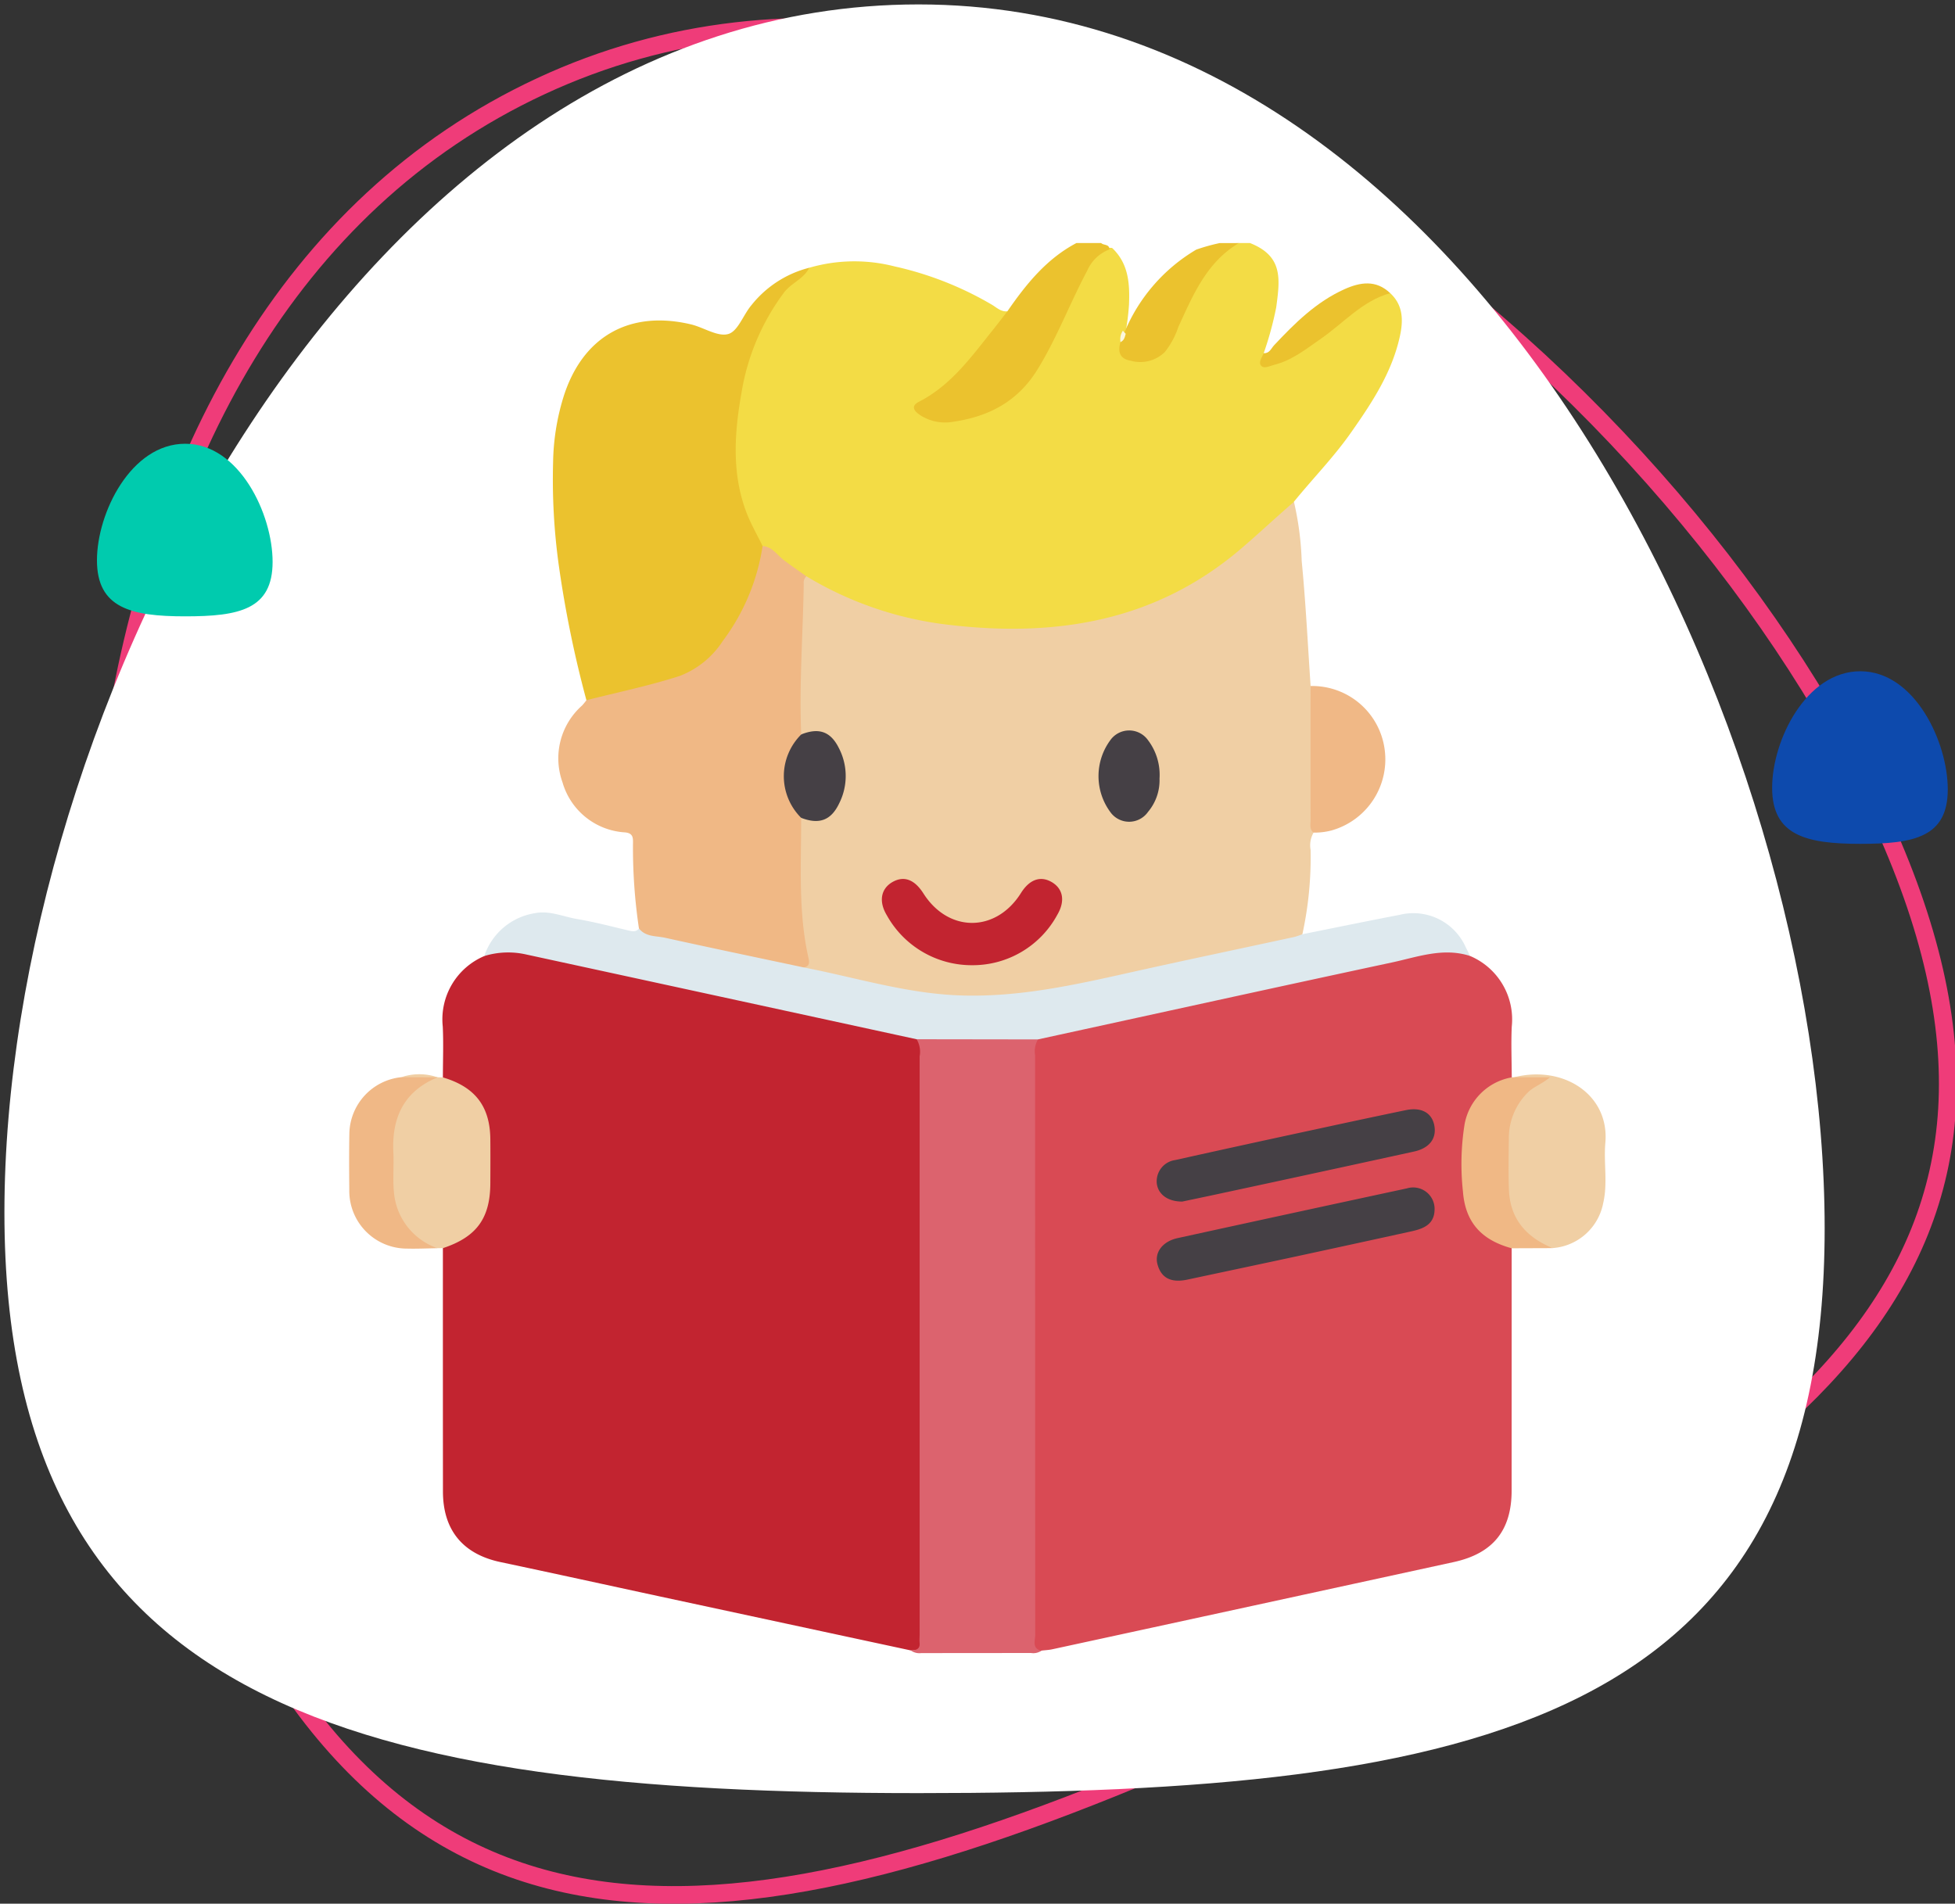 <svg xmlns="http://www.w3.org/2000/svg" width="221.184" height="215.398" viewBox="0 0 221.184 215.398">
  <rect x="0" y="0" width="221.184" height="215.398" fill="#333333" stroke="none"/>
  <g id="Grupo_140183" data-name="Grupo 140183" transform="translate(-284.5 -7488.5)">
    <g id="Grupo_137466" data-name="Grupo 137466" transform="translate(285 7489)">
      <g id="Grupo_78503" data-name="Grupo 78503" transform="translate(0 0)">
        <path id="Trazado_114225" data-name="Trazado 114225" d="M1473.422,532.139c23.574,50.672,63.908,42.715,121.47,15.936s89.572-50.522,66-101.194-93.805-109.085-151.366-82.306S1449.849,481.467,1473.422,532.139Z" transform="translate(-1448.837 -355.32)" fill="none" stroke="#ef3c79" stroke-miterlimit="10" stroke-width="2"/>
        <path id="Trazado_114226" data-name="Trazado 114226" d="M1475,491.7c0,55.887,39.926,65.687,103.412,65.687s102.525-8.024,102.525-63.911S1641.9,355,1578.412,355,1475,435.812,1475,491.7Z" transform="translate(-1475 -355)" fill="#fff" stroke="rgba(0,0,0,0)" stroke-width="1"/>
        <path id="Trazado_114227" data-name="Trazado 114227" d="M1672.817,424.191c0,5.393,3.852,6.338,9.978,6.338s9.893-.774,9.893-6.166S1688.921,411,1682.8,411,1672.817,418.8,1672.817,424.191Z" transform="translate(-1662.347 -361.291)" fill="#00cbae" stroke="rgba(0,0,0,0)" stroke-width="1"/>
        <path id="Trazado_114228" data-name="Trazado 114228" d="M1459.307,453.19c0,5.393,3.853,6.338,9.978,6.338s9.893-.774,9.893-6.167S1475.411,440,1469.285,440,1459.307,447.8,1459.307,453.19Z" transform="translate(-1259.312 -364.549)" fill="#0d4aad" stroke="rgba(0,0,0,0)" stroke-width="1"/>
      </g>
    </g>
    <g id="E1hMpL" transform="translate(-1986.883 5248.615)">
      <g id="Grupo_138048" data-name="Grupo 138048" transform="translate(2310.883 2267.385)">
        <path id="Trazado_152070" data-name="Trazado 152070" d="M2367.894,2270.182a18.3,18.3,0,0,1,9.647-.156,37.916,37.916,0,0,1,10.957,4.3c.57.321,1.063.86,1.813.781.2.346-.028.594-.209.831-2.677,3.492-5.185,7.146-9.08,9.471-.866.517-.591.959.116,1.333a3.433,3.433,0,0,0,1.788.47c3.563-.22,6.844-1.06,9.206-4.066a37.507,37.507,0,0,0,4.668-8.224c.754-1.71,1.562-3.392,2.476-5.017.613-1.091,1.377-2.111,2.884-1.965,1.885,1.773,2.01,4.093,1.911,6.437a26.13,26.13,0,0,1-.328,2.764,5.155,5.155,0,0,0-.235,1.4c-.29,1.209.282,1.708,1.43,1.825,1.814.187,3.087-.6,3.926-2.591a37.979,37.979,0,0,1,3.768-7.281,6.759,6.759,0,0,1,3.875-3.112h1.247c3.777,1.487,3.4,4.077,2.975,7.278a37.806,37.806,0,0,1-1.415,5.184.953.953,0,0,1-.357,1.278c3.709-.515,6.327-3.1,9.19-5.236,1.032-.771,2.027-1.592,3.133-2.262a3.3,3.3,0,0,1,2.341-.572c1.49,1.37,1.486,3.113,1.1,4.873-.9,4.133-3.195,7.578-5.579,10.971-1.937,2.755-4.3,5.158-6.411,7.762a2.646,2.646,0,0,1-.725,1.177c-5.192,5-10.7,9.551-17.782,11.6a47.666,47.666,0,0,1-33.677-2.264,16.1,16.1,0,0,1-2.959-1.7c-1.881-1.087-3.458-2.587-5.217-3.845-2.718-3.882-3.417-8.2-3.073-12.86a31.209,31.209,0,0,1,3.742-13.517A12.046,12.046,0,0,1,2367.894,2270.182Z" transform="translate(-2315.84 -2267.385)" fill="#f3dc45"/>
        <path id="Trazado_152071" data-name="Trazado 152071" d="M2404.2,2268.108a4.468,4.468,0,0,0-2.5,2.386c-1.98,3.7-3.434,7.645-5.661,11.236-2.252,3.629-5.523,5.295-9.536,5.88a5.164,5.164,0,0,1-3.728-.764c-.57-.387-1.167-.968-.11-1.51,3.632-1.864,5.927-5.091,8.381-8.157.547-.682,1.074-1.38,1.611-2.07,2.119-3.066,4.426-5.94,7.812-7.725h2.8C2403.544,2267.672,2404.2,2267.472,2404.2,2268.108Z" transform="translate(-2318.185 -2267.385)" fill="#ebc22e"/>
        <path id="Trazado_152072" data-name="Trazado 152072" d="M2421.507,2267.385c-3.656,2.173-5.189,5.878-6.85,9.49a9.274,9.274,0,0,1-1.52,2.827,3.96,3.96,0,0,1-3.857,1c-1.238-.2-1.511-1-1.167-2.11.254-.354.22-.826.479-1.179a19.551,19.551,0,0,1,8.089-9.284,21.705,21.705,0,0,1,2.646-.74Z" transform="translate(-2320.84 -2267.385)" fill="#ebc22e"/>
        <path id="Trazado_152073" data-name="Trazado 152073" d="M2322.7,2370.913c0-1.914.076-3.831-.014-5.741a7.773,7.773,0,0,1,4.705-7.99c1.7-1.235,3.6-.84,5.385-.473,5.173,1.059,10.331,2.2,15.491,3.323,8.448,1.842,16.9,3.645,25.35,5.5a5.9,5.9,0,0,1,3.024,1.1,3.518,3.518,0,0,1,.478,2.241q.016,32.361,0,64.722c0,1.956-.169,2.152-1.466,2.158q-14.19-3.052-28.38-6.105c-6.019-1.3-12.034-2.618-18.058-3.894-4.254-.9-6.506-3.619-6.509-7.985q-.011-13.766-.006-27.532c.333-.586.97-.744,1.492-1.063,2.18-1.332,3.52-3.128,3.414-5.828-.073-1.86-.057-3.727,0-5.589a6.214,6.214,0,0,0-3.78-6.065C2323.409,2371.485,2322.941,2371.362,2322.7,2370.913Z" transform="translate(-2312.092 -2276.508)" fill="#c22430"/>
        <path id="Trazado_152074" data-name="Trazado 152074" d="M2451.22,2390.246q0,13.7-.005,27.4c0,4.525-2.107,7.138-6.56,8.108q-22.7,4.945-45.407,9.866c-.4.088-.821.1-1.233.154-.705.266-.94-.194-1.09-.732a6.378,6.378,0,0,1-.129-1.7q-.005-32.136,0-64.273a3.957,3.957,0,0,1,.452-2.4,3.3,3.3,0,0,1,1.952-.854q21.026-4.64,42.085-9.125c1.741-.374,3.591-.706,5.238.488a7.793,7.793,0,0,1,4.707,7.992c-.087,1.909-.006,3.825,0,5.738a2.51,2.51,0,0,1-1.158.736,6.549,6.549,0,0,0-3.915,5.38,28.743,28.743,0,0,0-.013,6.947,6.376,6.376,0,0,0,4.1,5.563A1.667,1.667,0,0,1,2451.22,2390.246Z" transform="translate(-2319.693 -2276.508)" fill="#d94a54"/>
        <path id="Trazado_152075" data-name="Trazado 152075" d="M2368.4,2308.437a39.943,39.943,0,0,0,16.192,5.5c12.048,1.406,23.317-.393,32.925-8.58,2.049-1.745,4-3.591,6.039-5.345a34.325,34.325,0,0,1,.877,6.7c.46,4.7.687,9.43,1.01,14.147a2.242,2.242,0,0,1,.47,1.442c.04,4.8.023,9.592.01,14.388a3.751,3.751,0,0,1-.152.757,2.883,2.883,0,0,0-.33,1.951,40.857,40.857,0,0,1-.933,9.551c-.327.733-1.043.8-1.686.943-9.422,2.035-18.8,4.289-28.281,6.032a41.54,41.54,0,0,1-13.777-.012c-3.834-.59-7.614-1.555-11.406-2.41-.533-.12-1.177-.1-1.367-.815.2-1.989-.414-3.906-.522-5.868a67.494,67.494,0,0,1,.052-10.7c.306-.6.86-.477,1.364-.429a2.629,2.629,0,0,0,2.747-1.629,6.388,6.388,0,0,0,.109-5.843,2.717,2.717,0,0,0-2.934-1.83c-.516.057-1.061.118-1.32-.521a67.205,67.205,0,0,1-.062-10.835c.1-1.652.117-3.3.207-4.953C2367.665,2309.455,2367.465,2308.658,2368.4,2308.437Z" transform="translate(-2316.662 -2270.73)" fill="#f0cfa4"/>
        <path id="Trazado_152076" data-name="Trazado 152076" d="M2396.078,2367.725a2.707,2.707,0,0,0-.324,1.8q0,32.789.015,65.58c0,.641-.4,1.534.7,1.784a1.616,1.616,0,0,1-1.179.26q-6.207.008-12.413.011a1.654,1.654,0,0,1-1.172-.292c.543-.044,1.055-.111.984-.868-.03-.309,0-.622,0-.933q0-32.707,0-65.414a2.768,2.768,0,0,0-.337-1.946,2.226,2.226,0,0,1,1.86-.534q5.012-.038,10.024,0A2.137,2.137,0,0,1,2396.078,2367.725Z" transform="translate(-2318.146 -2277.616)" fill="#dc636e"/>
        <path id="Trazado_152077" data-name="Trazado 152077" d="M2365.573,2270.5c-.611,1.264-2.009,1.7-2.844,2.793a25.891,25.891,0,0,0-4.831,11.42c-.794,4.486-1.1,9,.537,13.386.5,1.341,1.235,2.595,1.862,3.888a1.233,1.233,0,0,1,.242,1.17c-1.335,5.1-3.311,9.815-7.843,13a10.169,10.169,0,0,1-4.265,1.779,33.339,33.339,0,0,0-6.312,1.575c-.573.212-1.194.431-1.756-.079a126.133,126.133,0,0,1-3.132-15.313,70.63,70.63,0,0,1-.637-11.615,26.4,26.4,0,0,1,1.156-7.325c2.133-6.866,7.456-9.923,14.432-8.274,1.448.342,3.034,1.441,4.237,1.091,1.1-.32,1.694-2.187,2.625-3.274A12.168,12.168,0,0,1,2365.573,2270.5Z" transform="translate(-2313.518 -2267.705)" fill="#ebc22e"/>
        <path id="Trazado_152078" data-name="Trazado 152078" d="M2340.433,2323.03c3.528-.9,7.107-1.631,10.562-2.748a10.132,10.132,0,0,0,4.87-3.959,23.854,23.854,0,0,0,4.5-10.735c1.089.066,1.612.985,2.366,1.56.845.644,1.725,1.243,2.59,1.862a.975.975,0,0,0-.3.842c-.084,5.683-.528,11.361-.284,17.049a1.128,1.128,0,0,1-.219.729,6.609,6.609,0,0,0,.026,7.979.958.958,0,0,1,.181.732c.022,5.311-.354,10.644.842,15.892.116.508.094.944-.562,1.033-.493.465-1.065.3-1.614.179-5.148-1.157-10.317-2.214-15.462-3.381-.694-.157-1.49-.218-1.551-1.205a61.612,61.612,0,0,1-.674-9.753c.012-.648-.1-1.04-.9-1.121a7.843,7.843,0,0,1-7.077-5.67,7.983,7.983,0,0,1,2.212-8.681A6.869,6.869,0,0,0,2340.433,2323.03Z" transform="translate(-2313.588 -2271.302)" fill="#f0b885"/>
        <path id="Trazado_152079" data-name="Trazado 152079" d="M2345.427,2353.595c.756.975,1.937.826,2.947,1.05,5.219,1.154,10.452,2.244,15.679,3.356,5.957,1.15,11.75,3,17.927,3.175,6.417.185,12.528-1.149,18.685-2.528,6.3-1.411,12.62-2.73,18.93-4.1a7.725,7.725,0,0,0,.877-.3c3.665-.733,7.327-1.489,11-2.194a6.487,6.487,0,0,1,7.5,3.689q.244.483.489.966c-3.052-.993-5.954.112-8.856.733-13.358,2.86-26.7,5.8-40.044,8.705l-13.734-.02q-22.147-4.813-44.3-9.619a9.186,9.186,0,0,0-4.606.206,7.225,7.225,0,0,1,5.771-4.857c1.638-.306,3.153.4,4.715.667,1.93.325,3.831.825,5.738,1.275C2344.625,2353.912,2345.062,2354.043,2345.427,2353.595Z" transform="translate(-2312.631 -2276.04)" fill="#dee9ee"/>
        <path id="Trazado_152080" data-name="Trazado 152080" d="M2457.621,2372.527c5.586-1.419,10.808,1.974,10.325,7.418-.2,2.261.282,4.56-.24,6.805a6.292,6.292,0,0,1-5.705,5.1,6.594,6.594,0,0,1-5.389-6.588c-.069-2.065-.11-4.137.014-6.2a6.993,6.993,0,0,1,3.843-6.19C2459.684,2372.907,2458.59,2373.285,2457.621,2372.527Z" transform="translate(-2325.821 -2278.134)" fill="#f0cfa4"/>
        <path id="Trazado_152081" data-name="Trazado 152081" d="M2322,2372.575c3.649,1.078,5.338,3.272,5.371,7,.015,1.659.008,3.318,0,4.977-.015,3.976-1.562,6.085-5.377,7.347h-.608c-3.061-.539-4.635-2.582-5.137-5.44a24.6,24.6,0,0,1,.077-8.937c.461-2.4,3.039-5.142,5.086-4.962Z" transform="translate(-2311.396 -2278.17)" fill="#f0cfa4"/>
        <path id="Trazado_152082" data-name="Trazado 152082" d="M2432.415,2339.819c-.484-.395-.327-.945-.328-1.44q-.012-7.574,0-15.146a8.265,8.265,0,0,1,8.384,7.21,8.35,8.35,0,0,1-6.061,9.144A7.673,7.673,0,0,1,2432.415,2339.819Z" transform="translate(-2323.31 -2273.111)" fill="#f0b886"/>
        <path id="Trazado_152083" data-name="Trazado 152083" d="M2457.064,2372.564h4.055c-.942.8-1.9,1.073-2.564,1.786a7.235,7.235,0,0,0-2.083,5.02c-.02,1.97-.064,3.943.009,5.91.123,3.326,1.983,5.4,4.963,6.613l-4.653.017c-3.384-.923-5.249-2.9-5.514-6.433a28.619,28.619,0,0,1,.183-7.576,6.569,6.569,0,0,1,5.342-5.329A1.856,1.856,0,0,1,2457.064,2372.564Z" transform="translate(-2325.264 -2278.171)" fill="#f0b885"/>
        <path id="Trazado_152084" data-name="Trazado 152084" d="M2320.905,2372.545c-3.816,1.568-5.214,4.548-5.019,8.5.074,1.5-.078,3.012.066,4.5a7.352,7.352,0,0,0,4.926,6.34c-1.141.018-2.283.073-3.423.045a6.53,6.53,0,0,1-6.554-6.664c-.022-2.128-.03-4.258.007-6.385a6.544,6.544,0,0,1,5.881-6.347,13.684,13.684,0,0,1,4.1.013Z" transform="translate(-2310.883 -2278.153)" fill="#f0b886"/>
        <path id="Trazado_152085" data-name="Trazado 152085" d="M2440.44,2273.577c-3.144.875-5.241,3.35-7.794,5.125-1.692,1.176-3.292,2.478-5.355,2.991-.5.125-1.113.481-1.452.092s.1-.951.3-1.416c.646.037.833-.535,1.171-.9,2.344-2.5,4.774-4.906,7.954-6.338C2437.03,2272.339,2438.833,2272.031,2440.44,2273.577Z" transform="translate(-2322.659 -2267.907)" fill="#ebc22e"/>
        <path id="Trazado_152086" data-name="Trazado 152086" d="M2321.565,2372.526l-4.1-.012A6.331,6.331,0,0,1,2321.565,2372.526Z" transform="translate(-2311.558 -2278.131)" fill="#f0cfa4"/>
        <path id="Trazado_152087" data-name="Trazado 152087" d="M2408.393,2278.437l.322.349c-.1.369-.177.759-.588.936A1.726,1.726,0,0,1,2408.393,2278.437Z" transform="translate(-2320.854 -2268.518)" fill="#fcf7dc"/>
        <path id="Trazado_152088" data-name="Trazado 152088" d="M2444.13,2388.873c.01,1.754-1.226,2.242-2.616,2.547q-6.442,1.415-12.891,2.807c-4.148.893-8.3,1.768-12.448,2.654-1.86.4-2.985-.177-3.4-1.745-.353-1.324.572-2.575,2.28-2.948q12.965-2.837,25.939-5.627A2.426,2.426,0,0,1,2444.13,2388.873Z" transform="translate(-2321.324 -2279.598)" fill="#454045"/>
        <path id="Trazado_152089" data-name="Trazado 152089" d="M2415.576,2387.04c-1.67,0-2.726-.844-2.876-2.042a2.429,2.429,0,0,1,2.091-2.658q7.8-1.737,15.618-3.417c3.489-.757,6.979-1.508,10.475-2.231,1.763-.364,2.953.314,3.217,1.759s-.547,2.545-2.3,2.928q-10.841,2.373-21.691,4.7C2418.494,2386.43,2416.874,2386.766,2415.576,2387.04Z" transform="translate(-2321.322 -2278.584)" fill="#454045"/>
        <path id="Trazado_152090" data-name="Trazado 152090" d="M2388.265,2357.317a10.987,10.987,0,0,1-9.659-5.643c-.962-1.594-.659-3.042.659-3.781,1.287-.72,2.473-.275,3.477,1.3,2.842,4.467,8.221,4.445,11.04-.048.968-1.543,2.216-1.979,3.495-1.223,1.249.74,1.533,2.106.631,3.658A10.885,10.885,0,0,1,2388.265,2357.317Z" transform="translate(-2317.77 -2275.606)" fill="#c22430"/>
        <path id="Trazado_152091" data-name="Trazado 152091" d="M2367.646,2338.733a6.644,6.644,0,0,1,.011-9.44c1.965-.785,3.3-.348,4.231,1.5a6.859,6.859,0,0,1,.067,6.283C2371.033,2339.028,2369.684,2339.512,2367.646,2338.733Z" transform="translate(-2316.503 -2273.695)" fill="#454045"/>
        <path id="Trazado_152092" data-name="Trazado 152092" d="M2412.257,2334.282a5.545,5.545,0,0,1-1.3,3.766,2.608,2.608,0,0,1-4.275.009,6.852,6.852,0,0,1,0-8.109,2.616,2.616,0,0,1,4.276-.007A6.493,6.493,0,0,1,2412.257,2334.282Z" transform="translate(-2320.571 -2273.687)" fill="#454045"/>
      </g>
    </g>
  </g>
</svg>
